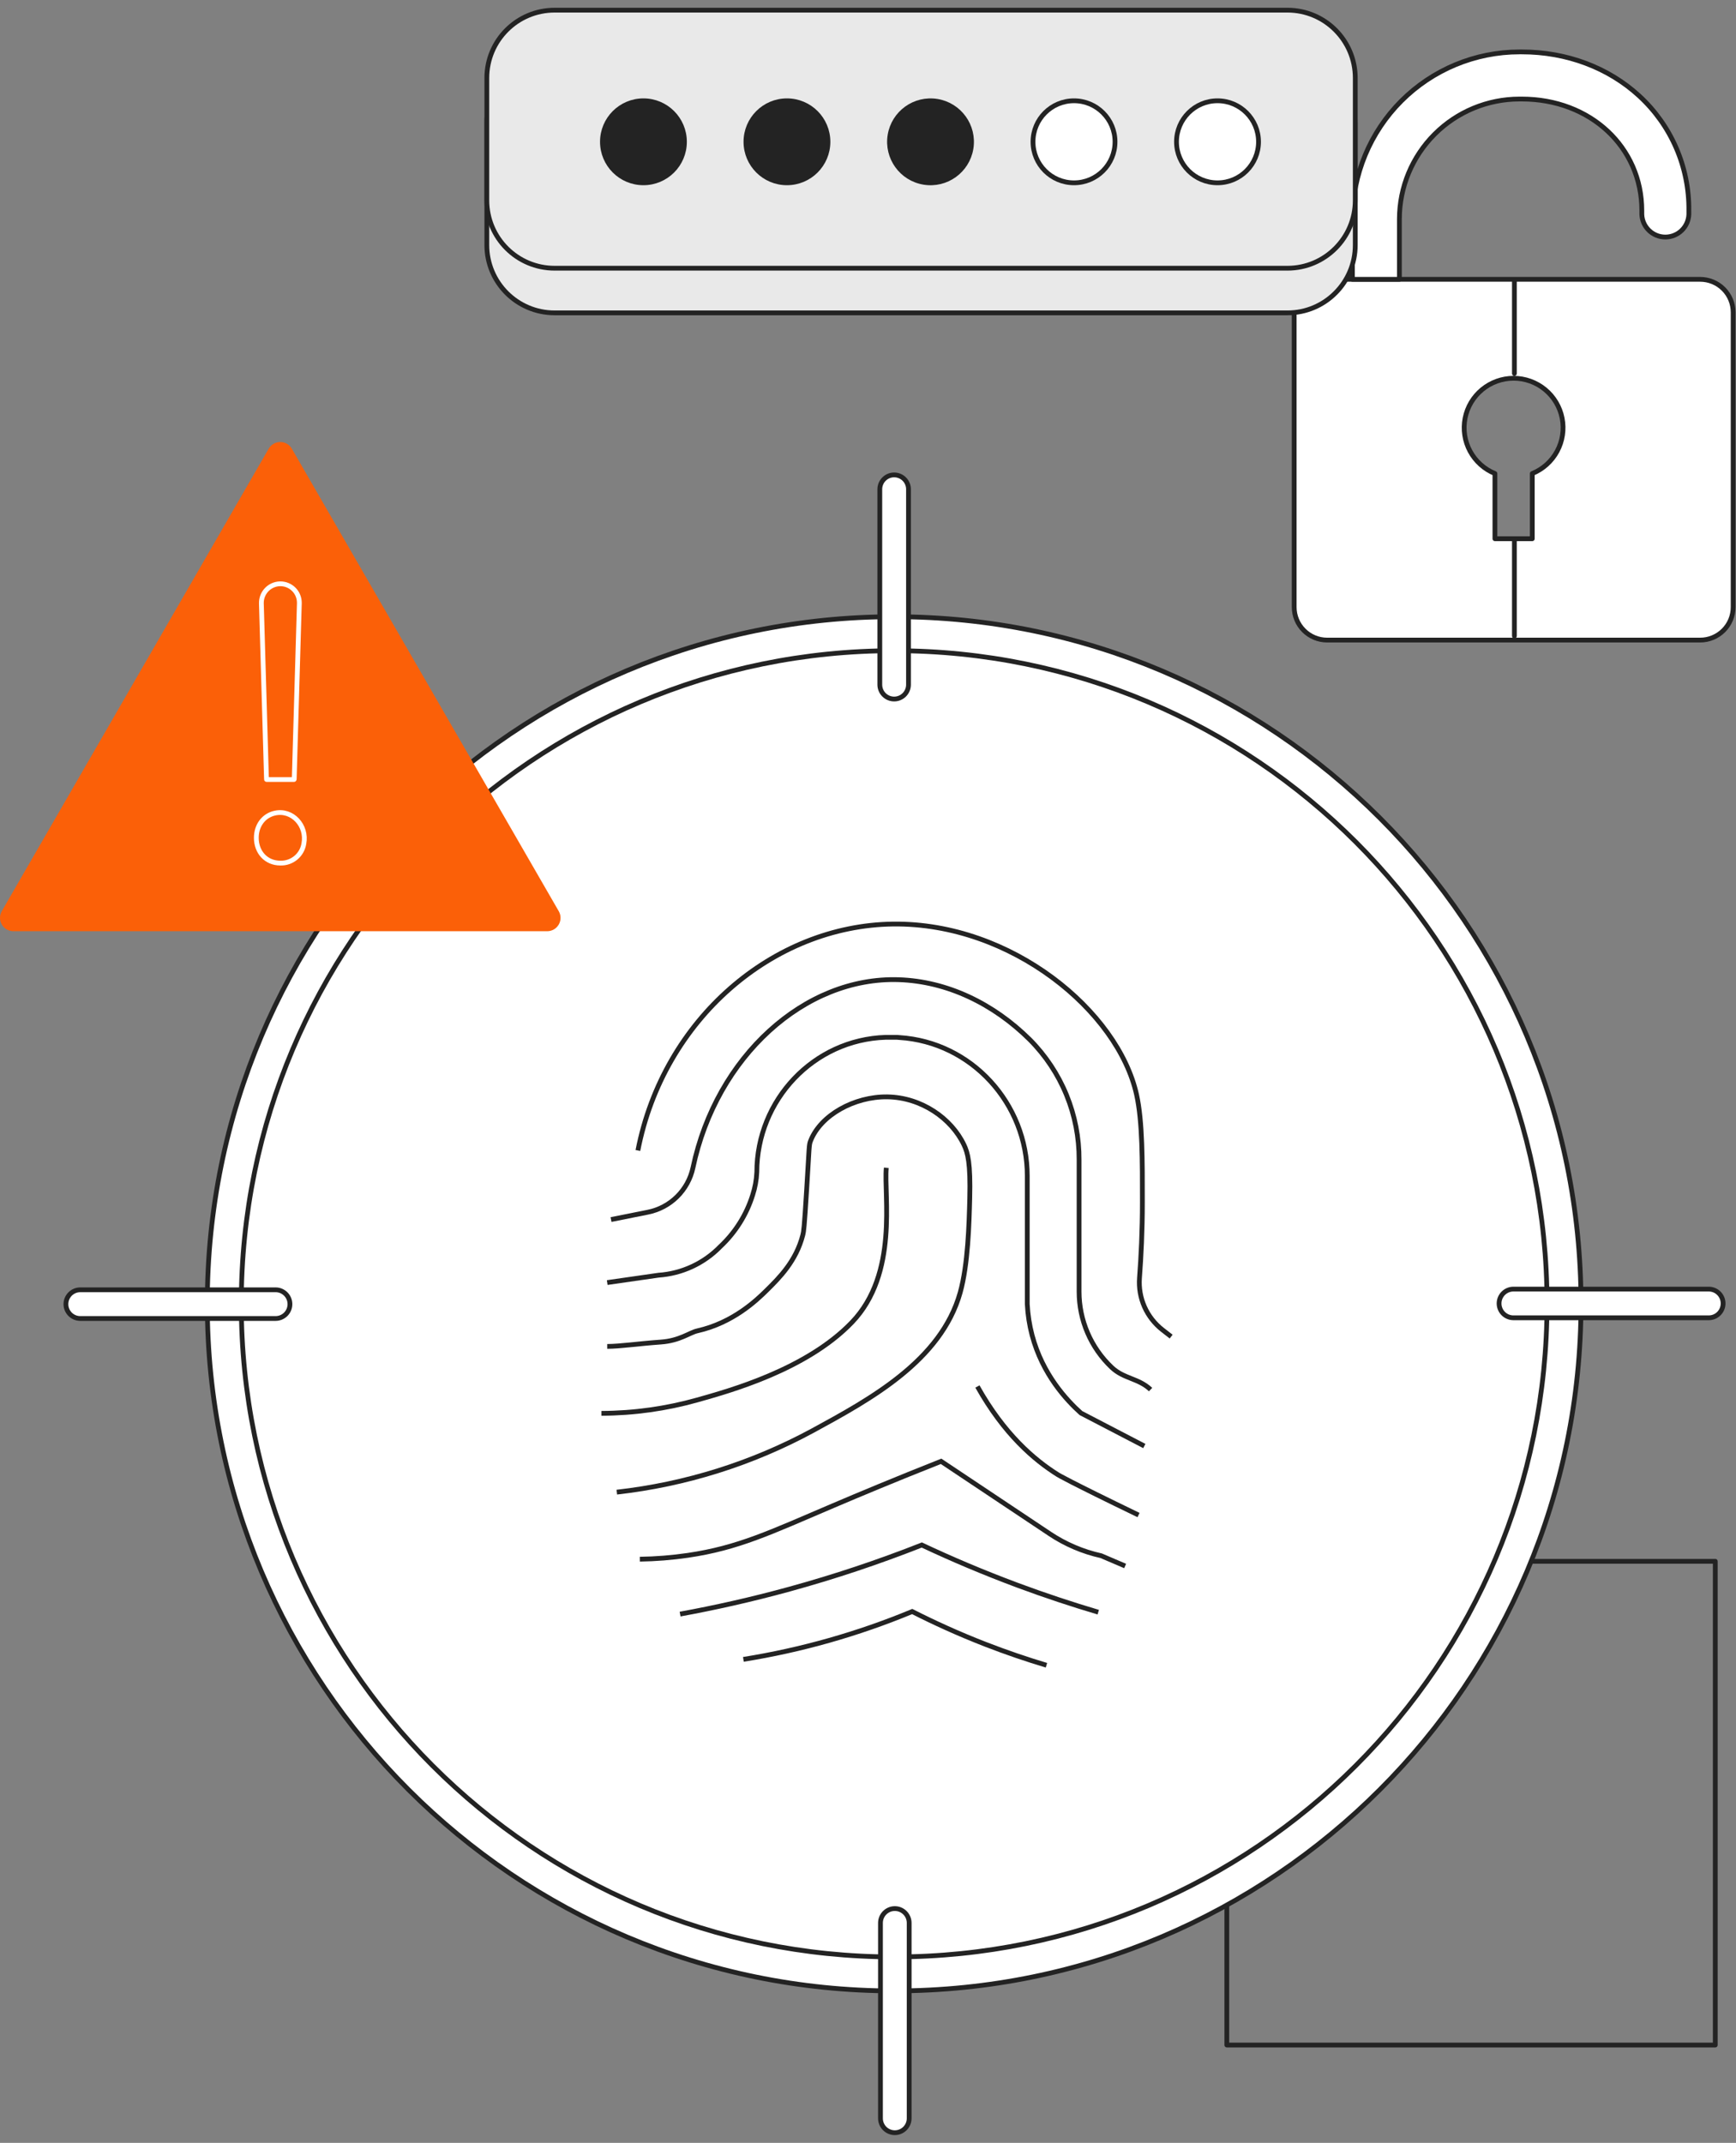 <svg width="171" height="211" viewBox="0 0 171 211" fill="none" xmlns="http://www.w3.org/2000/svg">
<rect x="0" y="0" width="171" height="211" fill="#808080" stroke="none"/>
<path d="M168.959 153.737H120.844V201.369H168.959V153.737Z" stroke="#232323" stroke-width="0.471" stroke-linecap="round" stroke-linejoin="round"/>
<path d="M88.076 196.039C125.442 196.039 155.733 165.748 155.733 128.382C155.733 91.016 125.442 60.726 88.076 60.726C50.71 60.726 20.419 91.016 20.419 128.382C20.419 165.748 50.71 196.039 88.076 196.039Z" fill="white" stroke="#232323" stroke-width="0.471" stroke-linecap="round" stroke-linejoin="round"/>
<path d="M88.076 192.691C123.593 192.691 152.385 163.899 152.385 128.382C152.385 92.865 123.593 64.073 88.076 64.073C52.559 64.073 23.767 92.865 23.767 128.382C23.767 163.899 52.559 192.691 88.076 192.691Z" stroke="#232323" stroke-width="0.471" stroke-linecap="round" stroke-linejoin="round"/>
<path d="M62.834 113.283C65.361 100.327 76.162 91.14 87.963 90.987C99.609 90.846 110.138 99.552 111.959 107.804C112.539 110.428 112.531 114.345 112.527 118.385C112.527 121.212 112.4 123.739 112.242 125.836C112.169 126.809 112.338 127.785 112.734 128.677C113.13 129.569 113.74 130.35 114.51 130.949L115.361 131.611" stroke="#232323" stroke-width="0.471" stroke-miterlimit="10"/>
<path d="M60.188 120.086L63.802 119.363C64.892 119.148 65.895 118.619 66.687 117.84C67.479 117.061 68.026 116.068 68.259 114.981C70.565 104.03 79.266 96.16 88.531 96.467C93.296 96.624 97.861 98.822 101.439 102.372C102.987 103.927 104.213 105.773 105.046 107.803C105.878 109.833 106.302 112.007 106.292 114.202V127.186C106.292 128.583 106.577 129.966 107.131 131.25C107.684 132.533 108.493 133.691 109.509 134.65C110.704 135.779 112.141 135.699 113.335 136.827" stroke="#232323" stroke-width="0.471" stroke-miterlimit="10"/>
<path d="M59.812 126.29L64.859 125.565C67.172 125.408 69.344 124.401 70.958 122.738C72.438 121.352 73.534 119.607 74.138 117.671C74.375 116.943 74.513 116.187 74.548 115.422C74.548 108.31 80.142 102.362 87.249 102.141H88.154C88.301 102.137 88.448 102.145 88.594 102.162C95.713 102.614 101.189 108.661 101.189 115.794V128.42C101.241 129.449 101.399 130.471 101.661 131.468C102.685 135.34 105.069 137.877 106.471 139.138L112.718 142.386" stroke="#232323" stroke-width="0.471" stroke-miterlimit="10"/>
<path d="M59.812 132.577C61.055 132.577 62.874 132.306 65.102 132.146C66.975 132.012 67.912 131.218 68.692 131.044C72.209 130.255 74.527 128.029 75.493 127.077C76.748 125.84 78.423 124.189 79.082 121.596C79.165 121.273 79.221 120.981 79.462 117.061C79.723 112.821 79.683 112.746 79.838 112.35C80.819 109.808 84.154 107.961 87.398 108.004C90.778 108.051 93.732 110.147 94.954 112.729C95.326 113.514 95.611 114.498 95.522 118.017C95.456 120.538 95.355 124.5 94.58 127.277C92.695 133.988 85.73 137.778 80.032 140.881C74.054 144.113 67.511 146.166 60.758 146.927" stroke="#232323" stroke-width="0.471" stroke-miterlimit="10"/>
<path d="M87.301 114.991C87.042 117.688 88.538 125.402 83.911 130.212C79.419 134.886 71.768 136.978 68.692 137.847C65.617 138.712 62.438 139.156 59.244 139.168" stroke="#232323" stroke-width="0.471" stroke-miterlimit="10"/>
<path d="M96.278 136.523C98.902 141.215 101.87 143.75 104.212 145.215C104.212 145.215 105.154 145.804 112.148 149.182" stroke="#232323" stroke-width="0.471" stroke-miterlimit="10"/>
<path d="M63.025 153.528C64.606 153.505 66.183 153.379 67.748 153.151C72.711 152.425 75.851 150.906 82.117 148.237C84.486 147.227 88.118 145.703 92.698 143.891L103.399 151.026C104.942 152.056 106.662 152.79 108.473 153.191L110.829 154.199" stroke="#232323" stroke-width="0.471" stroke-miterlimit="10"/>
<path d="M66.991 158.934C70.355 158.319 73.961 157.52 77.761 156.477C82.182 155.264 86.534 153.813 90.799 152.131C93.675 153.483 96.827 154.828 100.245 156.1C103.003 157.125 105.663 157.999 108.181 158.745" stroke="#232323" stroke-width="0.471" stroke-miterlimit="10"/>
<path d="M73.226 163.393C78.933 162.477 84.513 160.896 89.852 158.682C92 159.773 94.396 160.868 97.032 161.895C99.152 162.717 101.173 163.402 103.078 163.972" stroke="#232323" stroke-width="0.471" stroke-miterlimit="10"/>
<path d="M88.076 68.831C87.701 68.831 87.342 68.682 87.077 68.417C86.811 68.152 86.663 67.793 86.663 67.418V48.175C86.663 47.8 86.811 47.441 87.077 47.176C87.342 46.911 87.701 46.762 88.076 46.762C88.451 46.762 88.81 46.911 89.075 47.176C89.34 47.441 89.489 47.8 89.489 48.175V67.418C89.489 67.793 89.34 68.152 89.075 68.417C88.81 68.682 88.451 68.831 88.076 68.831Z" fill="white" stroke="#232323" stroke-width="0.471" stroke-linecap="round" stroke-linejoin="round"/>
<path d="M88.142 210C87.767 210 87.407 209.851 87.142 209.586C86.877 209.321 86.728 208.962 86.728 208.587V189.344C86.728 188.969 86.877 188.61 87.142 188.345C87.407 188.08 87.767 187.931 88.142 187.931C88.517 187.931 88.876 188.08 89.141 188.345C89.406 188.61 89.555 188.969 89.555 189.344V208.587C89.555 208.962 89.406 209.321 89.141 209.586C88.876 209.851 88.517 210 88.142 210Z" fill="white" stroke="#232323" stroke-width="0.471" stroke-linecap="round" stroke-linejoin="round"/>
<path d="M168.316 129.76H149.076C148.701 129.76 148.341 129.611 148.076 129.346C147.811 129.081 147.662 128.722 147.662 128.347C147.662 127.972 147.811 127.612 148.076 127.347C148.341 127.082 148.701 126.933 149.076 126.933H168.316C168.691 126.933 169.05 127.082 169.315 127.347C169.58 127.612 169.729 127.972 169.729 128.347C169.729 128.722 169.58 129.081 169.315 129.346C169.05 129.611 168.691 129.76 168.316 129.76Z" fill="white" stroke="#232323" stroke-width="0.471" stroke-linecap="round" stroke-linejoin="round"/>
<path d="M27.147 129.828H7.907C7.532 129.828 7.172 129.679 6.907 129.414C6.642 129.149 6.493 128.79 6.493 128.415C6.493 128.04 6.642 127.681 6.907 127.416C7.172 127.151 7.532 127.002 7.907 127.002H27.147C27.522 127.002 27.881 127.151 28.146 127.416C28.411 127.681 28.56 128.04 28.56 128.415C28.56 128.79 28.411 129.149 28.146 129.414C27.881 129.679 27.522 129.828 27.147 129.828Z" fill="white" stroke="#232323" stroke-width="0.471" stroke-linecap="round" stroke-linejoin="round"/>
<path d="M55.037 89.72L41.893 66.951L28.746 44.182C28.631 43.982 28.465 43.816 28.265 43.701C28.064 43.585 27.837 43.524 27.606 43.524C27.375 43.524 27.148 43.585 26.948 43.701C26.748 43.816 26.582 43.982 26.466 44.182L13.322 66.951L0.176 89.72C0.06 89.92 -0 90.147 2.34618e-07 90.378C0 90.609 0.061 90.836 0.177 91.036C0.292 91.236 0.458 91.402 0.658 91.517C0.858 91.633 1.085 91.694 1.316 91.694H53.897C54.128 91.695 54.355 91.634 54.556 91.519C54.756 91.403 54.922 91.237 55.038 91.037C55.154 90.837 55.215 90.61 55.214 90.379C55.214 90.147 55.153 89.92 55.037 89.72Z" fill="url(#paint0_linear_108_3595)"/>
<path d="M25.248 82.498C25.248 81.254 25.991 80.308 27.065 80.067C28.801 79.676 30.264 81.306 29.934 83.056C29.85 83.606 29.567 84.106 29.14 84.462C28.712 84.817 28.169 85.004 27.613 84.986C26.203 84.986 25.248 83.904 25.248 82.498ZM26.25 76.729L25.746 59.411C25.734 58.916 25.918 58.437 26.257 58.076C26.597 57.715 27.064 57.503 27.559 57.484H27.616C27.862 57.484 28.105 57.532 28.332 57.626C28.559 57.72 28.765 57.858 28.939 58.032C29.113 58.205 29.251 58.411 29.345 58.639C29.438 58.866 29.486 59.109 29.486 59.355V59.411L28.982 76.729C28.982 76.733 28.981 76.736 28.98 76.739C28.979 76.742 28.977 76.745 28.974 76.748C28.972 76.75 28.969 76.752 28.966 76.753C28.963 76.755 28.96 76.755 28.956 76.755H26.266C26.263 76.755 26.259 76.755 26.256 76.753C26.253 76.752 26.25 76.75 26.248 76.748C26.245 76.745 26.244 76.742 26.242 76.739C26.241 76.736 26.24 76.733 26.24 76.729H26.25Z" fill="url(#paint1_linear_108_3595)" stroke="white" stroke-width="0.471" stroke-miterlimit="10"/>
<path d="M167.47 27.505H130.724C129.863 27.506 129.038 27.848 128.43 28.457C127.822 29.065 127.48 29.891 127.48 30.751V59.781C127.48 60.642 127.822 61.468 128.431 62.076C129.039 62.685 129.865 63.027 130.726 63.027H167.473C168.334 63.027 169.159 62.685 169.768 62.076C170.377 61.468 170.719 60.642 170.719 59.781V30.751C170.719 30.325 170.635 29.902 170.471 29.508C170.308 29.114 170.069 28.756 169.767 28.455C169.466 28.154 169.107 27.915 168.713 27.752C168.319 27.588 167.897 27.505 167.47 27.505ZM150.934 46.628V53.047H147.253V46.628C146.207 46.201 145.342 45.424 144.806 44.431C144.27 43.437 144.096 42.288 144.313 41.179C144.531 40.072 145.126 39.073 145.998 38.356C146.87 37.639 147.964 37.246 149.093 37.246C150.223 37.246 151.317 37.639 152.189 38.356C153.061 39.073 153.656 40.072 153.874 41.179C154.091 42.288 153.917 43.437 153.381 44.431C152.845 45.424 151.98 46.201 150.934 46.628Z" fill="white" stroke="#232323" stroke-width="0.471" stroke-linecap="round" stroke-linejoin="round"/>
<path d="M161.468 9.447C158.425 6.651 154.319 5.111 149.905 5.111H149.669C145.307 5.116 141.125 6.852 138.041 9.936C134.956 13.02 133.221 17.202 133.216 21.564V27.505H137.844V21.564C137.85 18.431 139.098 15.428 141.314 13.214C143.53 10.999 146.534 9.754 149.667 9.751H149.902C156.642 9.751 161.723 14.476 161.723 20.74V21.098C161.742 21.7 161.994 22.27 162.427 22.689C162.859 23.108 163.437 23.342 164.039 23.342C164.641 23.342 165.22 23.108 165.652 22.689C166.084 22.27 166.337 21.7 166.356 21.098V20.74C166.378 18.62 165.955 16.519 165.113 14.574C164.271 12.628 163.029 10.882 161.468 9.447Z" fill="white" stroke="#232323" stroke-width="0.471" stroke-linecap="round" stroke-linejoin="round"/>
<path d="M126.821 5.398H54.63C50.943 5.398 47.954 8.387 47.954 12.074V24.132C47.954 27.819 50.943 30.807 54.63 30.807H126.821C130.507 30.807 133.496 27.819 133.496 24.132V12.074C133.496 8.387 130.507 5.398 126.821 5.398Z" fill="#E9E9E9" stroke="#232323" stroke-width="0.471" stroke-linecap="round" stroke-linejoin="round"/>
<path d="M126.821 1H54.63C50.943 1 47.954 3.989 47.954 7.676V19.734C47.954 23.421 50.943 26.41 54.63 26.41H126.821C130.507 26.41 133.496 23.421 133.496 19.734V7.676C133.496 3.989 130.507 1 126.821 1Z" fill="#E9E9E9" stroke="#232323" stroke-width="0.471" stroke-linecap="round" stroke-linejoin="round"/>
<path d="M63.38 18.002C65.611 18.002 67.42 16.194 67.42 13.963C67.42 11.732 65.611 9.923 63.38 9.923C61.149 9.923 59.34 11.732 59.34 13.963C59.34 16.194 61.149 18.002 63.38 18.002Z" fill="#232323" stroke="#232323" stroke-width="0.471" stroke-linecap="round" stroke-linejoin="round"/>
<path d="M77.516 18.002C79.747 18.002 81.556 16.194 81.556 13.963C81.556 11.732 79.747 9.923 77.516 9.923C75.285 9.923 73.476 11.732 73.476 13.963C73.476 16.194 75.285 18.002 77.516 18.002Z" fill="#232323" stroke="#232323" stroke-width="0.471" stroke-linecap="round" stroke-linejoin="round"/>
<path d="M95.646 14.612C96.003 12.41 94.508 10.335 92.306 9.977C90.103 9.62 88.028 11.115 87.671 13.317C87.313 15.52 88.809 17.595 91.011 17.952C93.213 18.31 95.288 16.814 95.646 14.612Z" fill="#232323" stroke="#232323" stroke-width="0.471" stroke-linecap="round" stroke-linejoin="round"/>
<path d="M105.792 18.002C108.024 18.002 109.832 16.194 109.832 13.963C109.832 11.732 108.024 9.923 105.792 9.923C103.561 9.923 101.753 11.732 101.753 13.963C101.753 16.194 103.561 18.002 105.792 18.002Z" fill="white" stroke="#232323" stroke-width="0.471" stroke-linecap="round" stroke-linejoin="round"/>
<path d="M119.928 18.002C122.159 18.002 123.968 16.194 123.968 13.963C123.968 11.732 122.159 9.923 119.928 9.923C117.697 9.923 115.888 11.732 115.888 13.963C115.888 16.194 117.697 18.002 119.928 18.002Z" fill="white" stroke="#232323" stroke-width="0.471" stroke-linecap="round" stroke-linejoin="round"/>
<path d="M149.172 27.639V36.776" stroke="#232323" stroke-width="0.471" stroke-linecap="round" stroke-linejoin="round"/>
<path d="M149.172 53.249V62.622" stroke="#232323" stroke-width="0.471" stroke-linecap="round" stroke-linejoin="round"/>
<defs>
<linearGradient id="paint0_linear_108_3595" x1="29.486" y1="50.215" x2="29.893" y2="102.631" gradientUnits="userSpaceOnUse">
<stop stop-color="#FB6008"/>
<stop offset="1" stop-color="#FB6008"/>
</linearGradient>
<linearGradient id="paint1_linear_108_3595" x1="27.776" y1="61.304" x2="29.318" y2="91.153" gradientUnits="userSpaceOnUse">
<stop stop-color="#FB6008"/>
<stop offset="1" stop-color="#FB6008"/>
</linearGradient>
</defs>
</svg>
